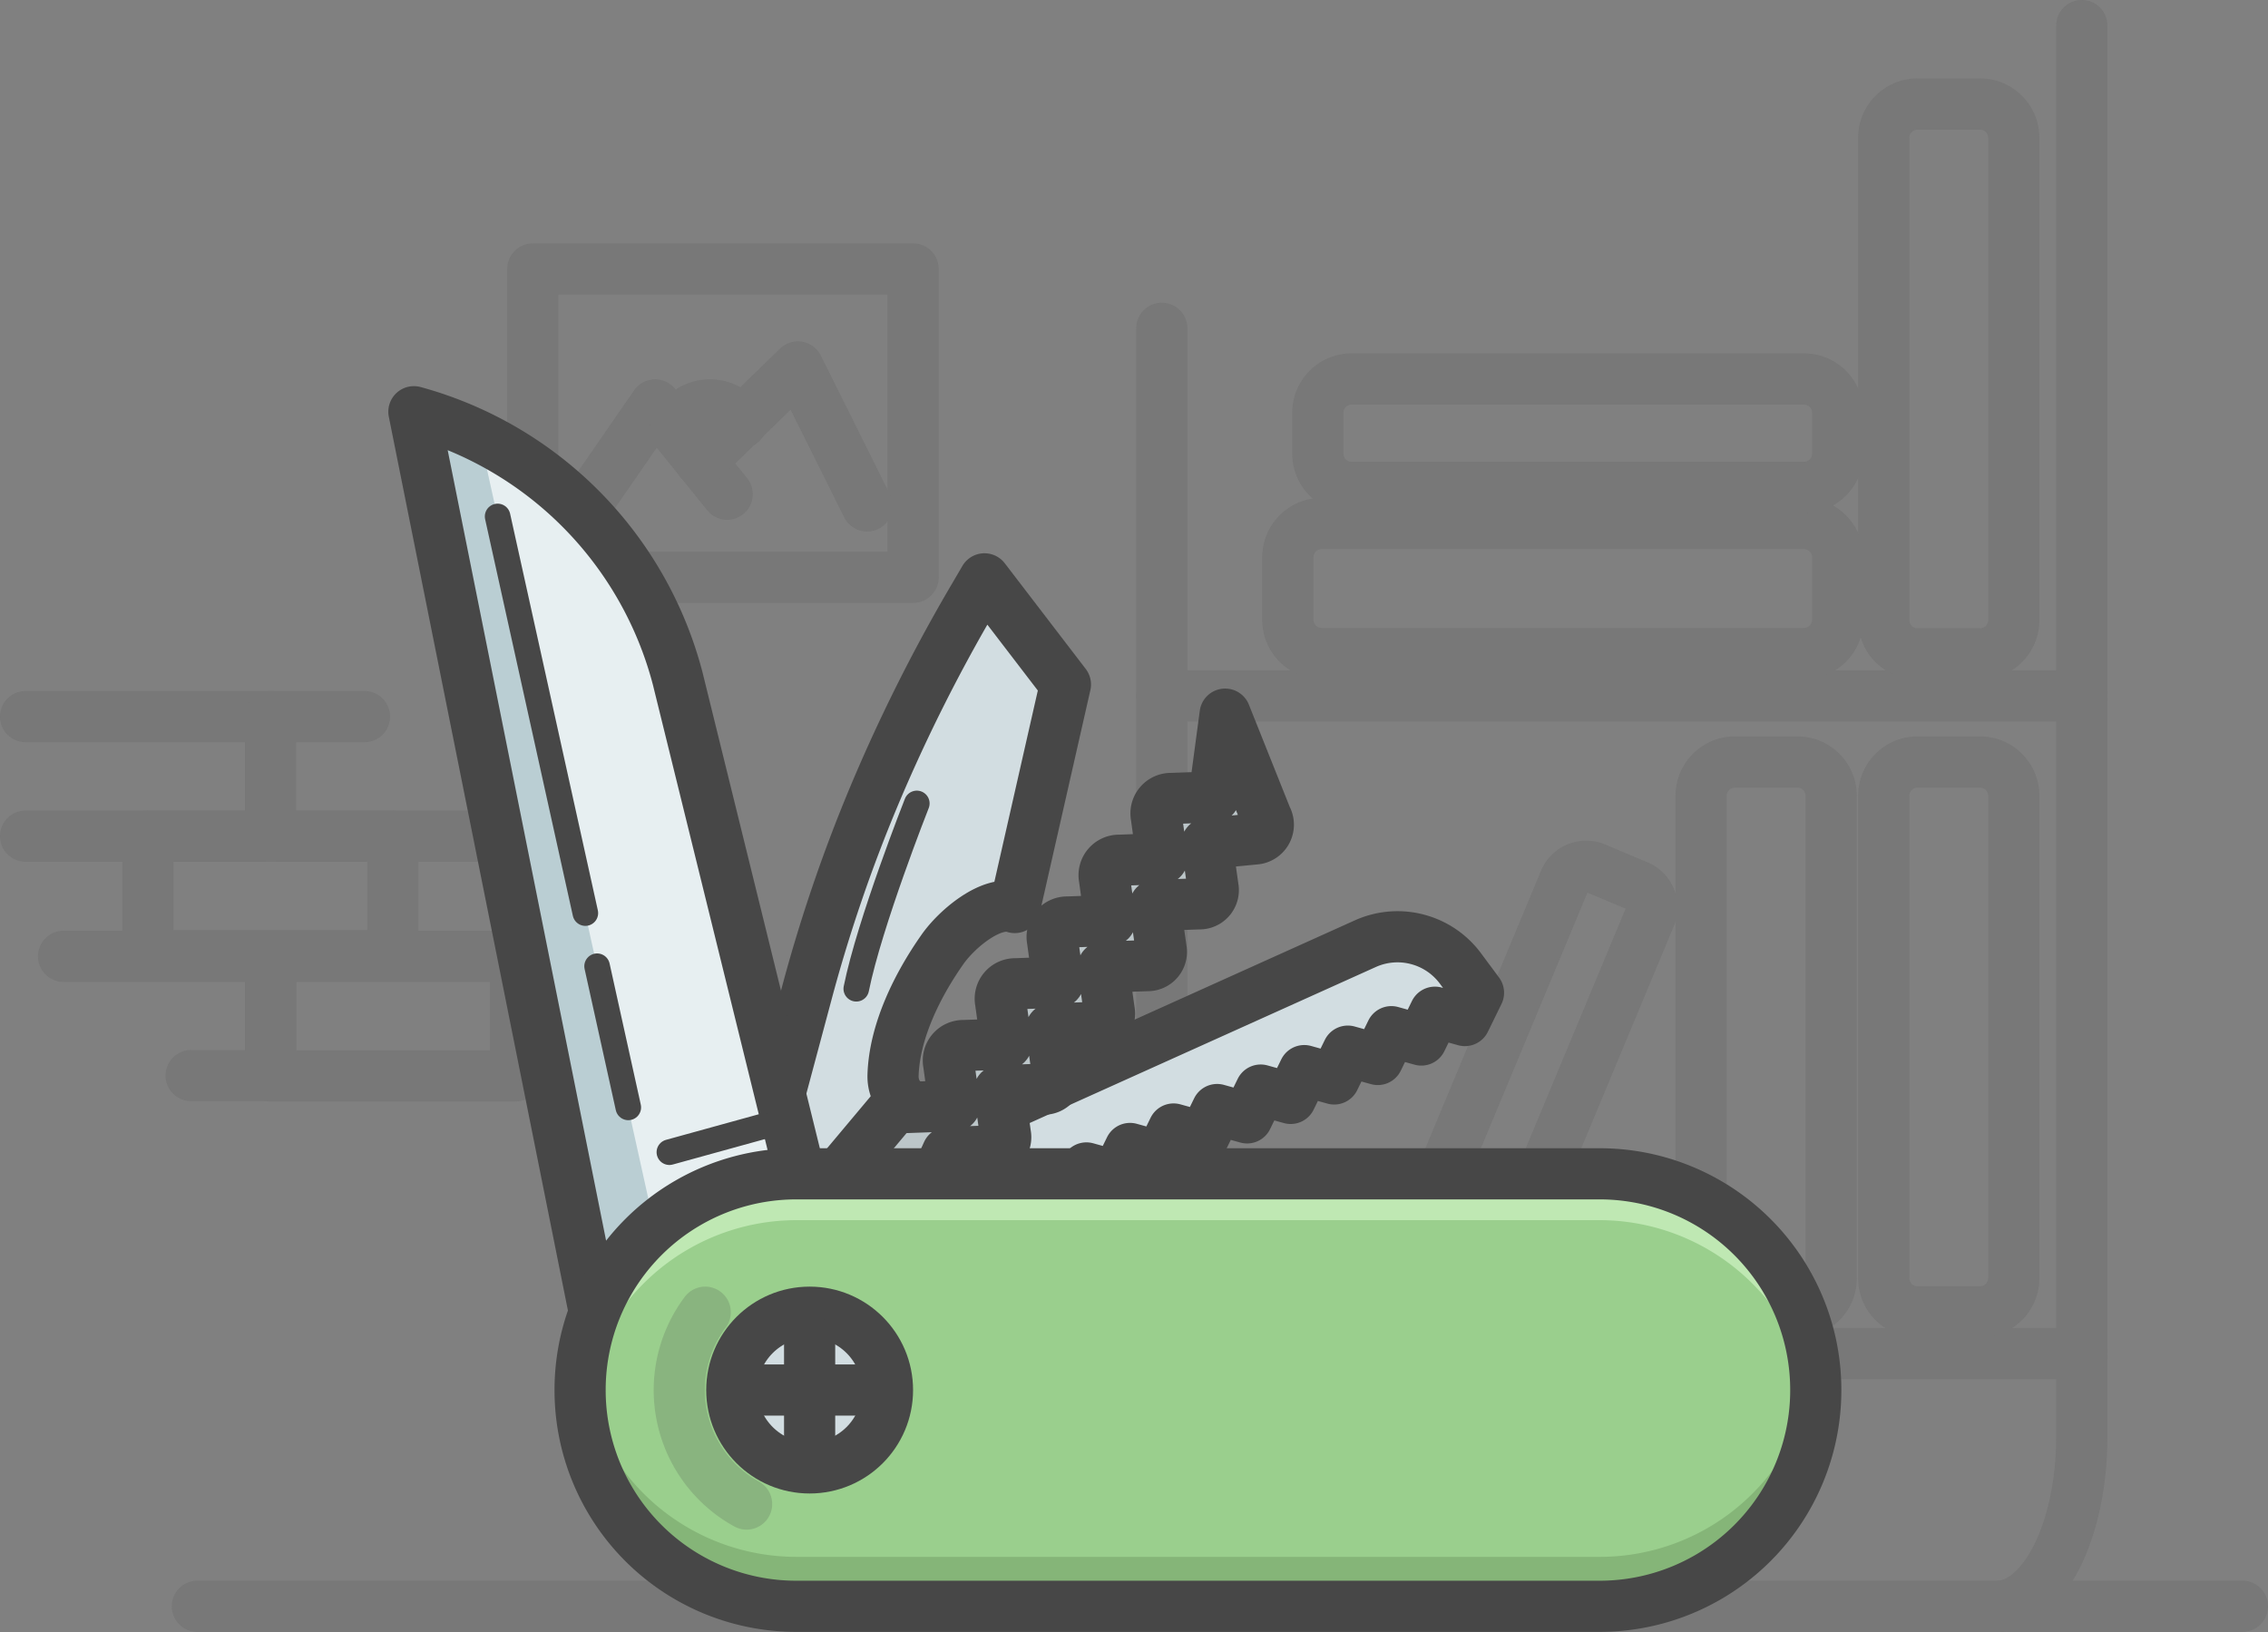 <svg xmlns="http://www.w3.org/2000/svg" width="266.002" height="191.436" viewBox="0 0 266.002 191.436">
  <rect x="0" y="0" width="266.002" height="191.436" fill="#808080" stroke="none"/>
  <g id="day77-pocket-knief" transform="translate(-636.4 -750)">
    <g id="XMLID_3_" transform="translate(639.4 753)" opacity="0.15">
      <path id="XMLID_10_" d="M623.1,237V402.545c0,10.978-4.493,19.891-10.073,19.891H525.273c-5.544,0-10.073-8.913-10.073-19.891V272.508" transform="translate(-381.938 -237)" fill="none" stroke="#474747" stroke-linecap="round" stroke-linejoin="round" stroke-miterlimit="10" stroke-width="6"/>
      <line id="XMLID_9_" x2="239.857" stroke-width="6" transform="translate(20.145 185.4)" stroke="#474747" stroke-linecap="round" stroke-linejoin="round" stroke-miterlimit="10" fill="none"/>
      <line id="XMLID_18_" x2="107.899" stroke-width="6" transform="translate(133.262 78.624)" stroke="#474747" stroke-linecap="round" stroke-linejoin="round" stroke-miterlimit="10" fill="none"/>
      <line id="XMLID_22_" x2="107.899" stroke-width="6" transform="translate(133.262 155.762)" stroke="#474747" stroke-linecap="round" stroke-linejoin="round" stroke-miterlimit="10" fill="none"/>
      <path id="XMLID_17_" d="M760.2,539.893h-7.355a3.959,3.959,0,0,1-3.949-3.949V479.349a3.959,3.959,0,0,1,3.949-3.949H760.2a3.959,3.959,0,0,1,3.949,3.949v56.595A3.959,3.959,0,0,1,760.2,539.893Z" transform="translate(-530.964 -389.023)" fill="none" stroke="#474747" stroke-linecap="round" stroke-linejoin="round" stroke-miterlimit="10" stroke-width="6"/>
      <path id="XMLID_25_" d="M701.1,539.893h-7.355a3.959,3.959,0,0,1-3.949-3.949V479.349a3.959,3.959,0,0,1,3.949-3.949H701.1a3.959,3.959,0,0,1,3.949,3.949v56.595A3.935,3.935,0,0,1,701.1,539.893Z" transform="translate(-493.277 -389.023)" fill="none" stroke="#474747" stroke-linecap="round" stroke-linejoin="round" stroke-miterlimit="10" stroke-width="6"/>
      <path id="XMLID_60_" d="M760.2,326.893h-7.355a3.959,3.959,0,0,1-3.949-3.949V266.349a3.959,3.959,0,0,1,3.949-3.949H760.2a3.959,3.959,0,0,1,3.949,3.949v56.595A3.959,3.959,0,0,1,760.2,326.893Z" transform="translate(-530.964 -253.197)" fill="none" stroke="#474747" stroke-linecap="round" stroke-linejoin="round" stroke-miterlimit="10" stroke-width="6"/>
      <path id="XMLID_58_" d="M620.493,402.149V409.5a3.959,3.959,0,0,1-3.949,3.949H559.949A3.959,3.959,0,0,1,556,409.5v-7.355a3.959,3.959,0,0,1,3.949-3.949h56.595A3.959,3.959,0,0,1,620.493,402.149Z" transform="translate(-407.955 -339.794)" fill="none" stroke="#474747" stroke-linecap="round" stroke-linejoin="round" stroke-miterlimit="10" stroke-width="6"/>
      <path id="XMLID_61_" d="M626.679,355.349v4.819a3.959,3.959,0,0,1-3.949,3.949h-53.08a3.959,3.959,0,0,1-3.949-3.949v-4.819a3.959,3.959,0,0,1,3.949-3.949h53.08A3.959,3.959,0,0,1,626.679,355.349Z" transform="translate(-414.141 -309.95)" fill="none" stroke="#474747" stroke-linecap="round" stroke-linejoin="round" stroke-miterlimit="10" stroke-width="6"/>
      <path id="XMLID_34_" d="M601.222,560.388l-5-2.1a2.734,2.734,0,0,1-1.486-3.551l18.3-43.913a2.734,2.734,0,0,1,3.551-1.486l5,2.1a2.734,2.734,0,0,1,1.486,3.551l-18.3,43.913A2.7,2.7,0,0,1,601.222,560.388Z" transform="translate(-432.526 -410.532)" fill="none" stroke="#474747" stroke-linecap="round" stroke-linejoin="round" stroke-miterlimit="10" stroke-width="6"/>
      <path id="XMLID_57_" d="M147.4,460.7h28.732v14.022H147.4" transform="translate(-147.4 -379.649)" fill="none" stroke="#474747" stroke-linecap="round" stroke-linejoin="round" stroke-miterlimit="10" stroke-width="6"/>
      <line id="XMLID_59_" x1="28.768" stroke-width="6" transform="translate(28.732 95.073)" stroke="#474747" stroke-linecap="round" stroke-linejoin="round" stroke-miterlimit="10" fill="none"/>
      <line id="XMLID_38_" x2="11.015" stroke-width="6" transform="translate(28.732 81.051)" stroke="#474747" stroke-linecap="round" stroke-linejoin="round" stroke-miterlimit="10" fill="none"/>
      <rect id="XMLID_42_" width="28.732" height="14.022" stroke-width="6" transform="translate(14.348 95.073)" stroke="#474747" stroke-linecap="round" stroke-linejoin="round" stroke-miterlimit="10" fill="none"/>
      <path id="XMLID_52_" d="M159.7,538.3h24.276v13.986h-9.312" transform="translate(-155.243 -429.133)" fill="none" stroke="#474747" stroke-linecap="round" stroke-linejoin="round" stroke-miterlimit="10" stroke-width="6"/>
      <rect id="XMLID_54_" width="28.732" height="14.022" stroke-width="6" transform="translate(28.732 109.167)" stroke="#474747" stroke-linecap="round" stroke-linejoin="round" stroke-miterlimit="10" fill="none"/>
      <rect id="XMLID_23_" width="44.602" height="36.16" stroke-width="6" transform="translate(59.493 28.551)" stroke="#474747" stroke-linecap="round" stroke-linejoin="round" stroke-miterlimit="10" fill="none"/>
      <path id="XMLID_62_" d="M328.6,371.648l8.188-11.848,8.442,10.471" transform="translate(-262.947 -315.307)" fill="none" stroke="#474747" stroke-linecap="round" stroke-linejoin="round" stroke-miterlimit="10" stroke-width="6"/>
      <path id="XMLID_64_" d="M365.9,358.587,377.313,347.5l8.116,16.3" transform="translate(-286.733 -307.463)" fill="none" stroke="#474747" stroke-linecap="round" stroke-linejoin="round" stroke-miterlimit="10" stroke-width="6"/>
      <path id="XMLID_63_" d="M357.7,362.735a4.285,4.285,0,0,1,7.754-.833" transform="translate(-281.504 -315.307)" fill="none" stroke="#474747" stroke-linecap="round" stroke-linejoin="round" stroke-miterlimit="10" stroke-width="6"/>
    </g>
    <g id="Group_48" data-name="Group 48" transform="translate(684.944 798.29)">
      <path id="XMLID_16_" d="M460.221,564.628l1.594-3.261,3.478.978,1.594-3.261,3.515.978L472,556.8l3.515.978,1.594-3.261,3.515.978,1.594-3.261,3.514.978,1.594-3.261,3.515.978,1.594-3.261,3.515.978,1.594-3.261,3.515.978,1.594-3.261,3.515.978,1.594-3.261,3.515.978,1.594-3.261-2.1-2.826a9.19,9.19,0,0,0-11.16-2.935l-46.3,20.87Z" transform="translate(-388.01 -470.388)" fill="#d2dde1"/>
      <path id="XMLID_5_" d="M460.221,564.628l1.594-3.261,3.478.978,1.594-3.261,3.515.978L472,556.8l3.515.978,1.594-3.261,3.515.978,1.594-3.261,3.514.978,1.594-3.261,3.515.978,1.594-3.261,3.515.978,1.594-3.261,3.515.978,1.594-3.261,3.515.978,1.594-3.261,3.515.978,1.594-3.261-2.1-2.826a9.19,9.19,0,0,0-11.16-2.935l-46.3,20.87Z" transform="translate(-388.01 -470.388)" fill="none" stroke="#474747" stroke-linecap="round" stroke-linejoin="round" stroke-miterlimit="10" stroke-width="6"/>
      <path id="XMLID_11_" d="M322.666,468.849,295.6,474.283,273.1,362h0a43.941,43.941,0,0,1,30.942,31.3Z" transform="translate(-273.1 -362)" fill="#baced3"/>
      <path id="XMLID_13_" d="M400.564,476.1c-4.058,3.841-7.573,1.486-7.5-1.739.145-5.181,2.862-10.616,5.761-14.747,1.7-2.464,6.087-6.884,8.515-4.964l5.942-26.16L403.789,416.1l-1.739,2.971a195.215,195.215,0,0,0-11.087,22.21,180.227,180.227,0,0,0-8.08,23.66L373.1,501.463l17.1,5.507s5.652-6.051,7.319-9.819a128.074,128.074,0,0,0,6.775-19.674Z" transform="translate(-336.868 -396.498)" fill="#d2dde1"/>
      <path id="XMLID_7_" d="M400.564,476.1c-4.058,3.841-7.573,1.486-7.5-1.739.145-5.181,2.862-10.616,5.761-14.747,1.7-2.464,5.833-5.906,8.515-4.964l5.942-26.16L403.789,416.1l-1.739,2.971a195.215,195.215,0,0,0-11.087,22.21,180.227,180.227,0,0,0-8.08,23.66L373.1,501.463l17.1,5.507s5.652-6.051,7.319-9.819a128.074,128.074,0,0,0,6.775-19.674Z" transform="translate(-336.868 -396.498)" fill="none" stroke="#474747" stroke-linecap="round" stroke-linejoin="round" stroke-miterlimit="10" stroke-width="6"/>
      <path id="XMLID_12_" d="M294.4,370l23.8,107.573,18.007-3.623-18.623-75.58A43.861,43.861,0,0,0,294.4,370Z" transform="translate(-286.683 -367.101)" fill="#e7eff1"/>
      <path id="XMLID_4_" d="M322.666,468.849,295.6,474.283,273.1,362h0a43.941,43.941,0,0,1,30.942,31.3Z" transform="translate(-273.1 -362)" fill="none" stroke="#474747" stroke-linecap="round" stroke-linejoin="round" stroke-miterlimit="10" stroke-width="6"/>
      <path id="XMLID_15_" d="M422.907,511.313l5.181-.181a1.61,1.61,0,0,0,1.63-1.92l-.725-5.145,5.181-.181a1.61,1.61,0,0,0,1.63-1.92l-.725-5.145,5.181-.181a1.61,1.61,0,0,0,1.63-1.92l-.725-5.145,5.181-.181a1.61,1.61,0,0,0,1.63-1.92l-.725-5.145,5.181-.181a1.61,1.61,0,0,0,1.63-1.92l-.725-5.145,5.652-.544a1.677,1.677,0,0,0,1.341-2.5L455.48,459.9l-1.3,9.71-5,.181a1.753,1.753,0,0,0-1.775,2.1l.688,4.964-5,.181a1.753,1.753,0,0,0-1.775,2.1L442,484.1l-5,.181a1.753,1.753,0,0,0-1.775,2.1l.688,4.964-5,.181a1.753,1.753,0,0,0-1.775,2.1l.688,4.964-5,.181a1.753,1.753,0,0,0-1.775,2.1l.688,4.964-7.065.254-6.775,8.08,8.478,7.1Z" transform="translate(-360.334 -424.429)" fill="#bcc6c9"/>
      <path id="XMLID_6_" d="M422.907,511.313l5.181-.181a1.61,1.61,0,0,0,1.63-1.92l-.725-5.145,5.181-.181a1.61,1.61,0,0,0,1.63-1.92l-.725-5.145,5.181-.181a1.61,1.61,0,0,0,1.63-1.92l-.725-5.145,5.181-.181a1.61,1.61,0,0,0,1.63-1.92l-.725-5.145,5.181-.181a1.61,1.61,0,0,0,1.63-1.92l-.725-5.145,5.652-.544a1.677,1.677,0,0,0,1.341-2.5L455.48,459.9l-1.3,9.71-5,.181a1.753,1.753,0,0,0-1.775,2.1l.688,4.964-5,.181a1.753,1.753,0,0,0-1.775,2.1L442,484.1l-5,.181a1.753,1.753,0,0,0-1.775,2.1l.688,4.964-5,.181a1.753,1.753,0,0,0-1.775,2.1l.688,4.964-5,.181a1.753,1.753,0,0,0-1.775,2.1l.688,4.964-7.065.254-6.775,8.08,8.478,7.1Z" transform="translate(-360.334 -424.429)" fill="none" stroke="#474747" stroke-linecap="round" stroke-linejoin="round" stroke-miterlimit="10" stroke-width="6"/>
      <path id="XMLID_8_" d="M446.466,659.425h-94.2A25.344,25.344,0,0,1,326.9,634.063h0A25.344,25.344,0,0,1,352.263,608.7h94.2a25.344,25.344,0,0,1,25.363,25.363h0A25.344,25.344,0,0,1,446.466,659.425Z" transform="translate(-307.407 -519.315)" fill="#9acf8d"/>
      <path id="XMLID_47_" d="M446.466,693.164h-94.2A25.37,25.37,0,0,1,327.081,670.7a25.411,25.411,0,0,0-.181,2.9h0a25.344,25.344,0,0,0,25.363,25.362h94.2A25.344,25.344,0,0,0,471.829,673.6h0a25.4,25.4,0,0,0-.181-2.9A25.317,25.317,0,0,1,446.466,693.164Z" transform="translate(-307.407 -558.851)" fill="#85b578"/>
      <path id="XMLID_46_" d="M446.466,608.7h-94.2A25.344,25.344,0,0,0,326.9,634.063h0a22.369,22.369,0,0,0,.145,2.717,25.4,25.4,0,0,1,25.218-22.645h94.2a25.4,25.4,0,0,1,25.218,22.645,22.761,22.761,0,0,0,.145-2.717h0A25.367,25.367,0,0,0,446.466,608.7Z" transform="translate(-307.407 -519.315)" fill="#bfe8b3"/>
      <path id="XMLID_1_" d="M446.466,659.425h-94.2A25.344,25.344,0,0,1,326.9,634.063h0A25.344,25.344,0,0,1,352.263,608.7h94.2a25.344,25.344,0,0,1,25.363,25.363h0A25.344,25.344,0,0,1,446.466,659.425Z" transform="translate(-307.407 -519.315)" fill="none" stroke="#474747" stroke-linecap="round" stroke-linejoin="round" stroke-miterlimit="10" stroke-width="6"/>
      <line id="XMLID_14_" y1="3.08" x2="11.16" stroke-width="3" transform="translate(29.964 83.769)" stroke="#474747" stroke-linecap="round" stroke-linejoin="round" stroke-miterlimit="10" fill="none"/>
      <circle id="XMLID_21_" cx="9.131" cy="9.131" r="9.131" transform="translate(37.283 105.617)" fill="#d2dde1"/>
      <path id="XMLID_36_" d="M366.9,676a15.248,15.248,0,0,1-4.855-22.5" transform="translate(-327.877 -547.883)" fill="none" stroke="#474747" stroke-linecap="round" stroke-linejoin="round" stroke-miterlimit="10" stroke-width="6" opacity="0.2"/>
      <circle id="XMLID_19_" cx="9.131" cy="9.131" r="9.131" stroke-width="6" transform="translate(37.283 105.617)" stroke="#474747" stroke-linecap="round" stroke-linejoin="round" stroke-miterlimit="10" fill="none"/>
      <path id="XMLID_32_" d="M423.4,488.8s-5.544,14.022-7.1,21.739" transform="translate(-364.416 -442.858)" fill="none" stroke="#474747" stroke-linecap="round" stroke-linejoin="round" stroke-miterlimit="10" stroke-width="3"/>
      <line id="XMLID_27_" y2="11.631" stroke-width="6" transform="translate(46.413 108.95)" stroke="#474747" stroke-linecap="round" stroke-linejoin="round" stroke-miterlimit="10" fill="none"/>
      <line id="XMLID_24_" x1="11.631" stroke-width="6" transform="translate(40.58 114.747)" stroke="#474747" stroke-linecap="round" stroke-linejoin="round" stroke-miterlimit="10" fill="none"/>
      <line id="XMLID_30_" x2="3.659" y2="16.558" stroke-width="3" transform="translate(21.486 65.037)" stroke="#474747" stroke-linecap="round" stroke-linejoin="round" stroke-miterlimit="10" fill="none"/>
      <line id="XMLID_20_" x2="10.29" y2="46.522" stroke-width="3" transform="translate(9.819 12.283)" stroke="#474747" stroke-linecap="round" stroke-linejoin="round" stroke-miterlimit="10" fill="none"/>
    </g>
  </g>
</svg>
